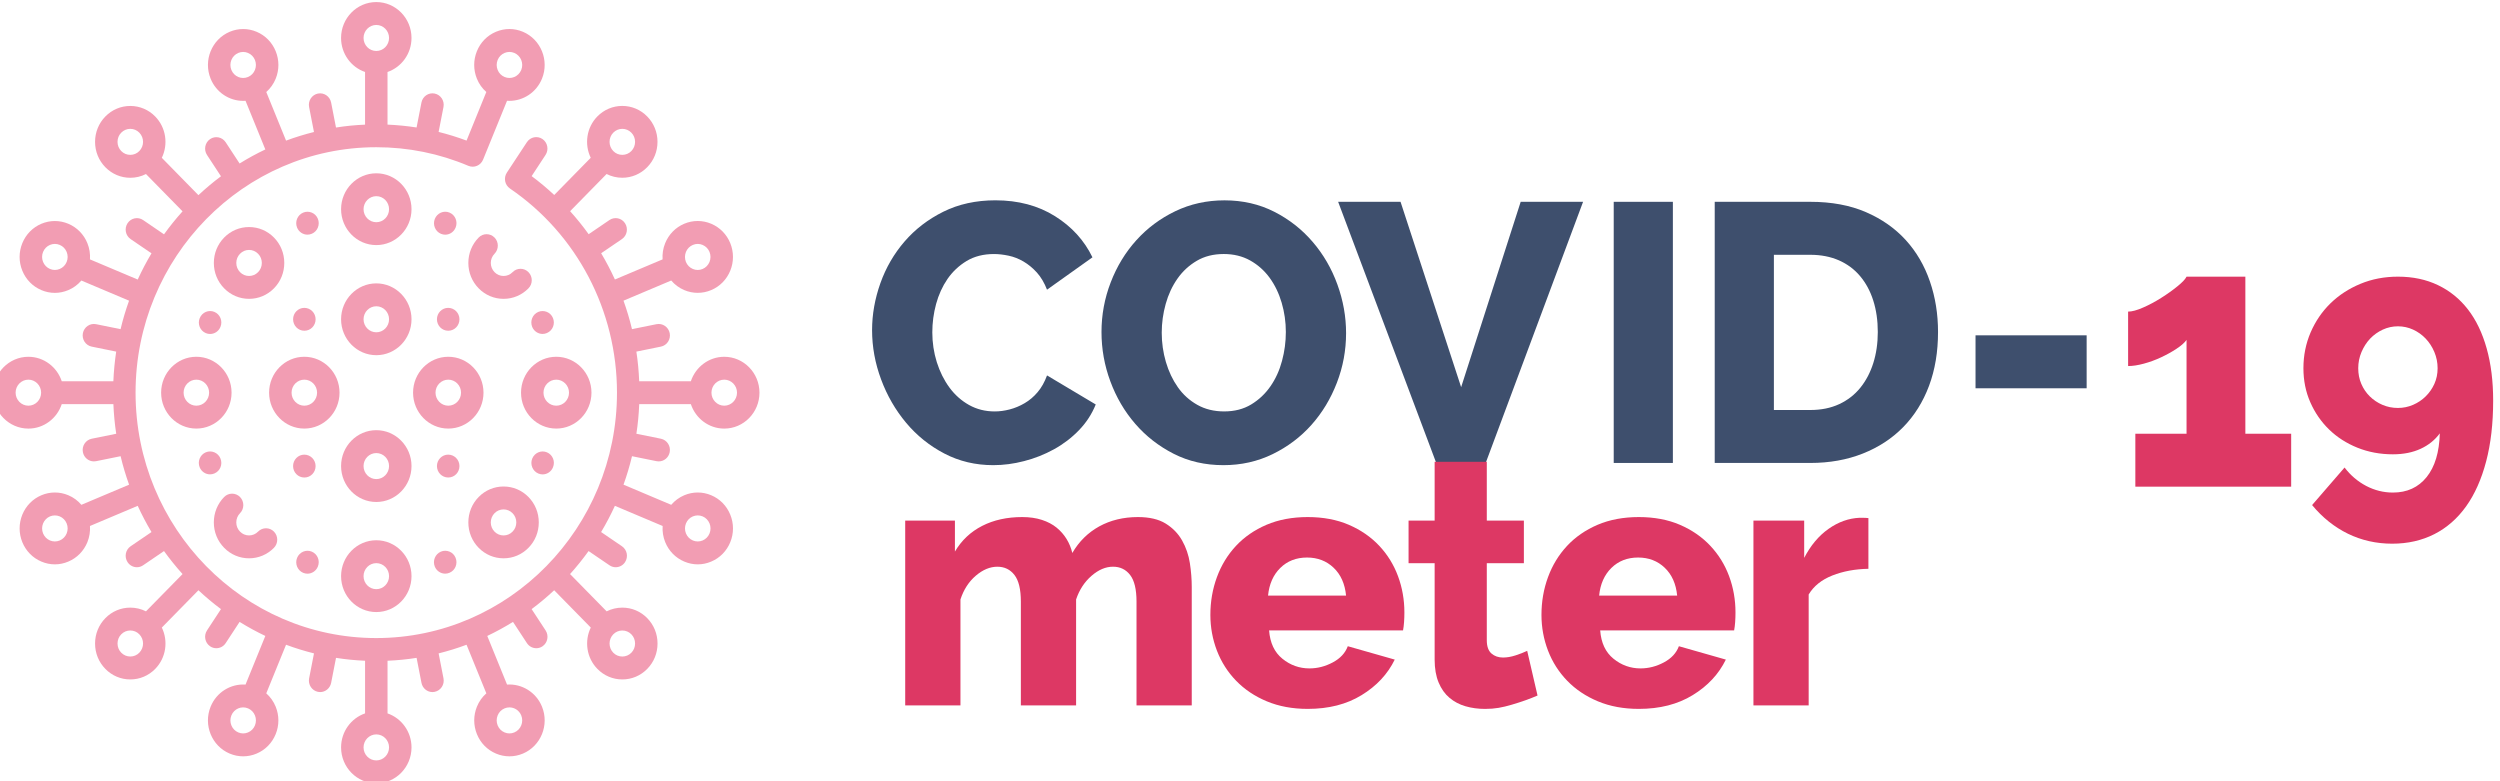 <svg version="1.1" id="Layer_1" xmlns="http://www.w3.org/2000/svg" xmlns:xlink="http://www.w3.org/1999/xlink" x="0px" y="0px"
	 width="160px" height="50px" viewBox="0 0 160 50" enable-background="new 0 0 160 50" xml:space="preserve">
<g>
	<g>
		<path fill="#F29DB3" d="M24.083,11.091c-1.242,0-2.254,1.031-2.254,2.298c0,1.266,1.012,2.297,2.254,2.297
			c1.243,0,2.254-1.032,2.254-2.297C26.337,12.122,25.326,11.091,24.083,11.091z M24.083,14.222c-0.45,0-0.816-0.374-0.816-0.833
			c0-0.46,0.366-0.834,0.816-0.834c0.451,0,0.817,0.375,0.817,0.834C24.9,13.848,24.534,14.222,24.083,14.222z"/>
		<path fill="#F29DB3" d="M24.083,34.576c-1.242,0-2.254,1.031-2.254,2.298c0,1.268,1.012,2.298,2.254,2.298
			c1.243,0,2.254-1.03,2.254-2.298C26.337,35.607,25.326,34.576,24.083,34.576z M24.083,37.707c-0.45,0-0.816-0.373-0.816-0.833
			s0.366-0.833,0.816-0.833c0.451,0,0.817,0.373,0.817,0.833S24.534,37.707,24.083,37.707z"/>
		<path fill="#F29DB3" d="M44.215,25.865c0.302,0.909,1.145,1.565,2.137,1.565c1.243,0,2.254-1.031,2.254-2.298
			s-1.011-2.298-2.254-2.298c-0.992,0-1.835,0.657-2.137,1.565h-3.307c-0.026-0.639-0.085-1.272-0.18-1.896l1.568-0.319
			c0.39-0.078,0.643-0.464,0.566-0.86c-0.079-0.396-0.457-0.655-0.847-0.576l-1.568,0.317c-0.147-0.619-0.33-1.228-0.543-1.822
			l3.054-1.29c0.225,0.264,0.508,0.475,0.834,0.613c0.278,0.118,0.57,0.176,0.863,0.176c0.291,0,0.585-0.059,0.861-0.176
			c0.557-0.234,0.99-0.676,1.222-1.244c0.23-0.567,0.229-1.191,0-1.758c-0.231-0.568-0.665-1.009-1.222-1.245
			c-0.556-0.234-1.168-0.234-1.725,0c-0.556,0.236-0.989,0.677-1.22,1.245c-0.136,0.332-0.189,0.686-0.165,1.036l-3.052,1.287
			c-0.263-0.576-0.557-1.137-0.88-1.68l1.329-0.905c0.33-0.225,0.418-0.681,0.197-1.017c-0.221-0.336-0.665-0.427-0.996-0.202
			l-1.33,0.906c-0.367-0.51-0.764-1.003-1.187-1.473l2.335-2.38c0.308,0.156,0.648,0.24,1.003,0.24c0.603,0,1.169-0.24,1.595-0.674
			s0.66-1.01,0.66-1.625c0-0.614-0.234-1.19-0.66-1.625s-0.992-0.673-1.595-0.673c-0.602,0-1.168,0.239-1.594,0.673
			c-0.701,0.715-0.841,1.787-0.424,2.646l-2.336,2.381c-0.456-0.426-0.939-0.83-1.446-1.207l0.89-1.357
			c0.221-0.337,0.133-0.792-0.197-1.017c-0.33-0.224-0.776-0.134-0.997,0.202c0,0-1.267,1.924-1.282,1.948
			c-0.221,0.337-0.133,0.791,0.197,1.016c4.29,2.927,6.851,7.811,6.851,13.065c0,8.662-6.911,15.707-15.406,15.707
			c-8.494,0-15.405-7.045-15.405-15.707c0-8.661,6.911-15.707,15.405-15.707c2.043,0,4.027,0.401,5.897,1.192
			c0.365,0.153,0.783-0.022,0.937-0.393l0,0L32.45,6.45c0.052,0.004,0.102,0.005,0.151,0.005c0.885,0,1.726-0.535,2.086-1.419
			c0.476-1.17-0.072-2.517-1.22-3.002c-0.558-0.236-1.169-0.236-1.726,0c-0.558,0.234-0.99,0.676-1.22,1.244
			c-0.23,0.567-0.23,1.191,0,1.758c0.134,0.334,0.341,0.622,0.603,0.852L29.86,8.998c-0.588-0.219-1.184-0.405-1.789-0.555
			l0.312-1.596c0.076-0.396-0.176-0.782-0.566-0.86c-0.389-0.079-0.767,0.178-0.844,0.575l-0.312,1.597
			c-0.613-0.096-1.234-0.156-1.86-0.184V4.607c0.892-0.306,1.535-1.167,1.535-2.177c0-1.268-1.011-2.298-2.254-2.298
			c-1.242,0-2.254,1.03-2.254,2.298c0,1.011,0.645,1.872,1.535,2.177v3.37c-0.629,0.026-1.25,0.088-1.859,0.185l-0.312-1.599
			c-0.078-0.397-0.457-0.654-0.846-0.575c-0.388,0.078-0.642,0.464-0.564,0.86l0.312,1.6C19.486,8.599,18.89,8.783,18.308,9
			l-1.266-3.111c0.26-0.23,0.467-0.518,0.603-0.852c0.23-0.567,0.23-1.191,0-1.758c-0.23-0.567-0.663-1.009-1.22-1.244
			c-0.557-0.236-1.169-0.236-1.726,0c-1.147,0.485-1.695,1.832-1.219,3.002c0.358,0.884,1.199,1.419,2.085,1.419
			c0.05,0,0.1-0.001,0.149-0.005l1.267,3.113c-0.567,0.27-1.117,0.569-1.647,0.9l-0.891-1.36c-0.221-0.336-0.667-0.426-0.997-0.202
			c-0.33,0.225-0.418,0.681-0.197,1.017l0.893,1.363c-0.504,0.375-0.985,0.779-1.443,1.208L10.356,10.1
			c0.417-0.859,0.277-1.93-0.424-2.646C9.507,7.02,8.94,6.781,8.339,6.781c-0.603,0-1.169,0.239-1.595,0.673s-0.66,1.012-0.66,1.625
			c0,0.615,0.234,1.191,0.66,1.625s0.992,0.674,1.595,0.674c0.354,0,0.695-0.083,1.003-0.24l2.341,2.387
			c-0.421,0.467-0.816,0.959-1.186,1.472L9.16,14.084c-0.33-0.225-0.775-0.134-0.996,0.202c-0.221,0.337-0.133,0.792,0.197,1.017
			l1.335,0.91c-0.324,0.54-0.617,1.101-0.882,1.678l-3.056-1.29c0.023-0.35-0.03-0.704-0.165-1.036
			c-0.23-0.567-0.664-1.009-1.22-1.244c-0.557-0.234-1.169-0.234-1.725,0c-0.556,0.235-0.989,0.677-1.22,1.244
			c-0.231,0.567-0.231,1.191,0,1.758c0.23,0.568,0.664,1.009,1.22,1.244c0.277,0.118,0.569,0.177,0.862,0.177
			s0.584-0.06,0.862-0.177c0.328-0.137,0.609-0.348,0.835-0.613l3.053,1.29c-0.214,0.593-0.396,1.201-0.543,1.822L6.15,20.748
			c-0.39-0.079-0.768,0.179-0.846,0.576c-0.077,0.397,0.176,0.782,0.565,0.86l1.567,0.319c-0.093,0.622-0.154,1.255-0.181,1.896
			H3.952c-0.301-0.908-1.144-1.565-2.135-1.565c-1.243,0-2.255,1.031-2.255,2.298s1.012,2.298,2.255,2.298
			c0.991,0,1.834-0.656,2.135-1.565h3.305c0.026,0.641,0.086,1.274,0.181,1.895L5.87,28.078c-0.39,0.08-0.643,0.465-0.565,0.861
			c0.068,0.35,0.368,0.59,0.704,0.59c0.047,0,0.094-0.004,0.142-0.014l1.568-0.318c0.147,0.621,0.329,1.229,0.543,1.822
			l-3.053,1.289c-0.226-0.264-0.507-0.475-0.835-0.612c-0.557-0.235-1.169-0.235-1.725,0c-0.556,0.234-0.989,0.677-1.221,1.243
			c-0.23,0.567-0.23,1.192,0,1.76c0.231,0.565,0.664,1.008,1.22,1.242c0.278,0.118,0.57,0.178,0.863,0.178s0.584-0.06,0.862-0.178
			c0.556-0.234,0.989-0.677,1.22-1.242c0.135-0.334,0.188-0.688,0.165-1.036l3.056-1.29c0.265,0.577,0.558,1.138,0.882,1.678
			L8.361,34.96c-0.33,0.225-0.418,0.681-0.197,1.017c0.138,0.211,0.366,0.326,0.599,0.326c0.136,0,0.274-0.041,0.397-0.125
			l1.336-0.91c0.37,0.512,0.766,1.004,1.187,1.472l-2.341,2.386c-0.308-0.155-0.648-0.238-1.003-0.238
			c-0.603,0-1.169,0.238-1.595,0.673s-0.66,1.011-0.66,1.625s0.234,1.19,0.66,1.624c0.426,0.435,0.992,0.674,1.595,0.674
			c0.602,0,1.168-0.239,1.594-0.674c0.701-0.715,0.841-1.787,0.424-2.646l2.342-2.388c0.458,0.428,0.939,0.832,1.443,1.207
			l-0.893,1.363c-0.221,0.337-0.133,0.792,0.197,1.017c0.123,0.084,0.261,0.123,0.398,0.123c0.232,0,0.46-0.113,0.599-0.325
			l0.891-1.36c0.53,0.329,1.08,0.63,1.647,0.899l-1.267,3.113c-0.938-0.063-1.855,0.479-2.234,1.414
			c-0.477,1.17,0.071,2.518,1.219,3.002c0.279,0.117,0.571,0.176,0.862,0.176c0.294,0,0.585-0.059,0.863-0.176
			c0.557-0.235,0.989-0.677,1.22-1.244c0.23-0.566,0.23-1.191,0-1.758c-0.136-0.334-0.343-0.622-0.603-0.853l1.266-3.111
			c0.582,0.218,1.179,0.401,1.788,0.554l-0.312,1.6c-0.077,0.396,0.177,0.781,0.564,0.861c0.048,0.01,0.096,0.015,0.142,0.015
			c0.336,0,0.636-0.243,0.704-0.591l0.312-1.599c0.609,0.097,1.23,0.157,1.859,0.185v3.369c-0.891,0.307-1.535,1.166-1.535,2.177
			c0,1.267,1.012,2.299,2.254,2.299c1.243,0,2.254-1.032,2.254-2.299c0-1.011-0.644-1.87-1.535-2.177v-3.369
			c0.63-0.027,1.25-0.088,1.86-0.185l0.312,1.599c0.067,0.348,0.368,0.591,0.704,0.591c0.046,0,0.094-0.005,0.14-0.015
			c0.391-0.08,0.643-0.465,0.566-0.861l-0.312-1.6c0.609-0.152,1.206-0.336,1.787-0.554l1.267,3.111
			c-0.262,0.23-0.469,0.519-0.603,0.853c-0.23,0.566-0.23,1.191,0,1.758c0.229,0.567,0.662,1.009,1.22,1.244
			c0.278,0.119,0.569,0.176,0.863,0.176c0.291,0,0.583-0.059,0.862-0.176c1.147-0.484,1.695-1.832,1.22-3.002
			c-0.38-0.935-1.298-1.479-2.237-1.414l-1.266-3.113c0.567-0.27,1.117-0.57,1.647-0.899l0.892,1.36
			c0.139,0.212,0.366,0.325,0.599,0.325c0.138,0,0.275-0.039,0.398-0.123c0.33-0.225,0.418-0.68,0.197-1.017l-0.894-1.363
			c0.503-0.375,0.985-0.779,1.443-1.207l2.343,2.388c-0.417,0.858-0.277,1.931,0.424,2.646c0.426,0.435,0.992,0.674,1.594,0.674
			c0.603,0,1.169-0.239,1.595-0.674c0.426-0.434,0.659-1.01,0.659-1.624s-0.233-1.19-0.659-1.625s-0.992-0.673-1.595-0.673
			c-0.354,0-0.695,0.083-1.003,0.238l-2.342-2.386c0.422-0.468,0.817-0.96,1.186-1.472l1.337,0.91
			c0.123,0.084,0.263,0.125,0.398,0.125c0.231,0,0.461-0.115,0.599-0.326c0.221-0.336,0.133-0.792-0.198-1.017l-1.334-0.909
			c0.324-0.54,0.617-1.101,0.882-1.678l3.056,1.29c-0.024,0.349,0.029,0.702,0.165,1.036c0.23,0.565,0.664,1.008,1.22,1.242
			c0.278,0.118,0.57,0.178,0.863,0.178c0.291,0,0.583-0.06,0.861-0.178c0.557-0.234,0.99-0.677,1.22-1.242
			c0.231-0.567,0.231-1.192,0-1.76c-0.229-0.566-0.663-1.009-1.22-1.243c-0.557-0.235-1.168-0.235-1.725,0
			c-0.328,0.138-0.609,0.349-0.835,0.612l-3.053-1.289c0.213-0.593,0.395-1.201,0.543-1.822l1.568,0.318
			c0.048,0.01,0.096,0.014,0.143,0.014c0.334,0,0.635-0.24,0.702-0.59c0.078-0.396-0.175-0.781-0.564-0.861l-1.568-0.318
			c0.095-0.621,0.155-1.254,0.181-1.895H44.215z M43.9,16.124c0.084-0.205,0.241-0.365,0.443-0.449
			c0.101-0.043,0.206-0.065,0.312-0.065c0.105,0,0.211,0.021,0.312,0.065c0.201,0.084,0.358,0.244,0.442,0.449
			c0.083,0.207,0.083,0.433,0,0.639c-0.084,0.206-0.241,0.366-0.442,0.451c-0.201,0.086-0.424,0.086-0.625,0
			c-0.202-0.085-0.359-0.245-0.443-0.451C43.818,16.557,43.818,16.331,43.9,16.124z M14.808,4.476
			c-0.172-0.424,0.025-0.912,0.441-1.088c0.102-0.043,0.207-0.064,0.312-0.064c0.106,0,0.213,0.021,0.312,0.064
			c0.203,0.085,0.359,0.244,0.443,0.45c0.083,0.207,0.083,0.433,0,0.638c-0.084,0.207-0.24,0.366-0.442,0.451h-0.001l0,0
			C15.458,5.103,14.979,4.901,14.808,4.476z M31.85,3.838c0.082-0.206,0.24-0.365,0.442-0.45c0.101-0.043,0.206-0.064,0.313-0.064
			c0.105,0,0.211,0.021,0.312,0.064c0.417,0.176,0.614,0.664,0.443,1.088c-0.174,0.425-0.651,0.626-1.068,0.451l0,0l0,0
			c-0.202-0.085-0.36-0.244-0.442-0.451C31.766,4.271,31.766,4.045,31.85,3.838L31.85,3.838z M24.083,1.597
			c0.451,0,0.817,0.373,0.817,0.833c0,0.459-0.366,0.833-0.817,0.833c-0.45,0-0.816-0.374-0.816-0.833
			C23.267,1.97,23.633,1.597,24.083,1.597z M3.823,17.213c-0.201,0.086-0.423,0.086-0.625,0c-0.201-0.085-0.357-0.245-0.442-0.451
			c-0.083-0.206-0.083-0.432,0-0.638c0.085-0.206,0.241-0.366,0.442-0.45C3.3,15.631,3.405,15.61,3.512,15.61
			s0.212,0.021,0.312,0.065c0.203,0.084,0.359,0.244,0.443,0.45c0.083,0.206,0.083,0.432,0,0.638
			C4.183,16.969,4.026,17.128,3.823,17.213z M4.267,34.139c-0.084,0.205-0.24,0.365-0.443,0.451c-0.201,0.084-0.423,0.084-0.625,0
			c-0.201-0.086-0.357-0.246-0.442-0.451c-0.083-0.207-0.083-0.432,0-0.638c0.085-0.206,0.241-0.366,0.442-0.452
			c0.102-0.043,0.207-0.062,0.313-0.062s0.212,0.02,0.312,0.062c0.203,0.086,0.359,0.246,0.443,0.452
			C4.35,33.707,4.35,33.932,4.267,34.139z M7.761,9.668C7.605,9.51,7.521,9.301,7.521,9.078c0-0.223,0.084-0.432,0.239-0.588
			C7.914,8.333,8.12,8.246,8.339,8.246c0.218,0,0.424,0.087,0.577,0.244c0.319,0.325,0.319,0.854,0,1.177
			C8.763,9.826,8.557,9.911,8.339,9.911C8.12,9.911,7.914,9.826,7.761,9.668z M1.817,25.964c-0.451,0-0.818-0.374-0.818-0.833
			s0.367-0.833,0.818-0.833c0.449,0,0.815,0.374,0.815,0.833S2.267,25.964,1.817,25.964z M8.916,41.773
			c-0.153,0.158-0.359,0.244-0.577,0.244c-0.219,0-0.425-0.086-0.578-0.244c-0.155-0.156-0.239-0.366-0.239-0.589
			c0-0.224,0.084-0.433,0.239-0.589c0.153-0.158,0.359-0.244,0.578-0.244c0.218,0,0.424,0.086,0.577,0.244
			C9.235,40.92,9.235,41.448,8.916,41.773L8.916,41.773z M16.317,46.425c-0.084,0.206-0.24,0.366-0.443,0.45
			c-0.201,0.086-0.423,0.086-0.625,0c-0.416-0.176-0.613-0.663-0.441-1.088s0.65-0.627,1.066-0.451l0,0c0.001,0,0.001,0,0.001,0
			c0.202,0.086,0.358,0.244,0.442,0.451C16.4,45.992,16.4,46.219,16.317,46.425L16.317,46.425z M33.36,45.787
			c0.171,0.425-0.026,0.912-0.443,1.088c-0.201,0.086-0.423,0.086-0.625,0c-0.202-0.084-0.36-0.244-0.442-0.45
			c-0.084-0.206-0.084-0.433,0-0.638c0.082-0.207,0.24-0.366,0.442-0.451l0,0l0,0c0.103-0.043,0.208-0.063,0.312-0.063
			C32.925,45.272,33.229,45.467,33.36,45.787z M24.083,48.667c-0.45,0-0.816-0.374-0.816-0.834c0-0.458,0.366-0.832,0.816-0.832
			c0.451,0,0.817,0.374,0.817,0.832C24.9,48.293,24.534,48.667,24.083,48.667z M44.344,33.049c0.201-0.084,0.424-0.084,0.625,0
			c0.201,0.086,0.358,0.246,0.442,0.452c0.083,0.206,0.083,0.431,0,0.638c-0.084,0.205-0.241,0.365-0.442,0.451
			c-0.201,0.084-0.424,0.084-0.625,0c-0.202-0.086-0.359-0.246-0.443-0.451c-0.082-0.207-0.082-0.432,0-0.638
			C43.984,33.295,44.142,33.135,44.344,33.049z M46.352,24.298c0.45,0,0.817,0.374,0.817,0.833s-0.368,0.833-0.817,0.833
			c-0.45,0-0.819-0.374-0.819-0.833S45.901,24.298,46.352,24.298L46.352,24.298z M39.25,8.49c0.154-0.157,0.359-0.244,0.578-0.244
			s0.424,0.087,0.578,0.244c0.155,0.156,0.239,0.366,0.239,0.588c0,0.223-0.084,0.432-0.239,0.59
			c-0.154,0.158-0.359,0.243-0.578,0.243s-0.424-0.085-0.578-0.243C38.932,9.343,38.932,8.814,39.25,8.49z M40.407,40.596
			c0.154,0.156,0.238,0.365,0.238,0.589c0,0.223-0.084,0.433-0.238,0.589c-0.155,0.158-0.36,0.244-0.579,0.244
			s-0.424-0.086-0.578-0.244c-0.318-0.325-0.318-0.854,0-1.178c0.154-0.158,0.359-0.244,0.578-0.244S40.252,40.438,40.407,40.596
			L40.407,40.596z"/>
		<path fill="#F29DB3" d="M37.854,25.131c0-1.267-1.012-2.298-2.253-2.298c-1.243,0-2.255,1.031-2.255,2.298
			s1.012,2.298,2.255,2.298C36.843,27.43,37.854,26.398,37.854,25.131z M34.783,25.131c0-0.459,0.367-0.833,0.818-0.833
			c0.449,0,0.816,0.374,0.816,0.833s-0.367,0.833-0.816,0.833C35.15,25.964,34.783,25.591,34.783,25.131z"/>
		<path fill="#F29DB3" d="M10.312,25.131c0,1.267,1.011,2.298,2.253,2.298c1.243,0,2.255-1.031,2.255-2.298
			s-1.012-2.298-2.255-2.298C11.323,22.833,10.312,23.864,10.312,25.131z M13.383,25.131c0,0.459-0.366,0.833-0.817,0.833
			c-0.449,0-0.816-0.374-0.816-0.833s0.367-0.833,0.816-0.833C13.017,24.298,13.383,24.672,13.383,25.131z"/>
		<path fill="#F29DB3" d="M14.346,15.203c-0.426,0.434-0.66,1.011-0.66,1.625c0,0.614,0.234,1.191,0.66,1.625
			s0.991,0.673,1.594,0.673s1.168-0.239,1.594-0.673s0.66-1.011,0.66-1.625c0-0.614-0.234-1.191-0.66-1.625
			s-0.991-0.672-1.594-0.672S14.771,14.769,14.346,15.203z M16.757,16.828c0,0.223-0.085,0.432-0.24,0.59
			c-0.154,0.157-0.359,0.244-0.577,0.244c-0.219,0-0.424-0.086-0.577-0.244c-0.155-0.158-0.24-0.367-0.24-0.59
			s0.085-0.431,0.24-0.588c0.153-0.159,0.358-0.245,0.577-0.245c0.218,0,0.423,0.086,0.577,0.245
			C16.672,16.397,16.757,16.605,16.757,16.828L16.757,16.828z"/>
		<path fill="#F29DB3" d="M32.228,35.732c0.603,0,1.168-0.238,1.594-0.673c0.426-0.433,0.66-1.011,0.66-1.625
			s-0.234-1.191-0.66-1.626c-0.425-0.434-0.991-0.672-1.594-0.672s-1.168,0.238-1.594,0.672c-0.426,0.435-0.66,1.012-0.66,1.626
			s0.234,1.192,0.66,1.625C31.06,35.494,31.625,35.732,32.228,35.732z M31.649,32.846c0.154-0.158,0.359-0.244,0.578-0.244
			s0.424,0.086,0.577,0.244c0.155,0.158,0.24,0.365,0.24,0.589s-0.085,0.433-0.24,0.589c-0.153,0.158-0.358,0.244-0.577,0.244
			s-0.424-0.086-0.578-0.244c-0.154-0.156-0.239-0.365-0.239-0.589S31.495,33.004,31.649,32.846L31.649,32.846z"/>
		<path fill="#F29DB3" d="M32.805,17.418c-0.153,0.157-0.358,0.244-0.577,0.244s-0.424-0.086-0.578-0.244
			c-0.154-0.158-0.239-0.367-0.239-0.59s0.085-0.431,0.239-0.588c0.28-0.287,0.28-0.751,0-1.037c-0.281-0.286-0.736-0.286-1.016,0
			c-0.426,0.434-0.66,1.011-0.66,1.625c0,0.614,0.234,1.191,0.66,1.625s0.991,0.673,1.594,0.673s1.169-0.239,1.594-0.673
			c0.281-0.286,0.281-0.749,0-1.035C33.54,17.131,33.087,17.131,32.805,17.418L32.805,17.418z"/>
		<path fill="#F29DB3" d="M15.939,35.732c0.603,0,1.168-0.238,1.594-0.673c0.28-0.286,0.28-0.749,0-1.036
			c-0.28-0.285-0.735-0.285-1.017,0c-0.154,0.158-0.358,0.244-0.577,0.244s-0.424-0.086-0.577-0.244
			c-0.155-0.156-0.24-0.365-0.24-0.589s0.085-0.433,0.24-0.589c0.28-0.286,0.28-0.75,0-1.037c-0.281-0.285-0.736-0.285-1.017,0
			c-0.426,0.435-0.66,1.012-0.66,1.626s0.234,1.19,0.66,1.625S15.337,35.732,15.939,35.732L15.939,35.732z"/>
		<path fill="#F29DB3" d="M24.083,18.136c-1.242,0-2.254,1.031-2.254,2.298s1.012,2.298,2.254,2.298
			c1.243,0,2.254-1.031,2.254-2.298S25.326,18.136,24.083,18.136z M24.083,21.267c-0.45,0-0.816-0.373-0.816-0.833
			c0-0.459,0.366-0.833,0.816-0.833c0.451,0,0.817,0.374,0.817,0.833C24.9,20.894,24.534,21.267,24.083,21.267z"/>
		<path fill="#F29DB3" d="M24.083,27.531c-1.242,0-2.254,1.03-2.254,2.297c0,1.268,1.012,2.299,2.254,2.299
			c1.243,0,2.254-1.031,2.254-2.299C26.337,28.562,25.326,27.531,24.083,27.531z M24.083,30.662c-0.45,0-0.816-0.374-0.816-0.834
			c0-0.459,0.366-0.832,0.816-0.832c0.451,0,0.817,0.373,0.817,0.832C24.9,30.288,24.534,30.662,24.083,30.662z"/>
		<path fill="#F29DB3" d="M30.944,25.131c0-1.267-1.011-2.298-2.254-2.298s-2.254,1.031-2.254,2.298s1.011,2.298,2.253,2.298
			C29.934,27.43,30.944,26.398,30.944,25.131z M28.69,25.964c-0.45,0-0.817-0.374-0.817-0.833s0.367-0.833,0.817-0.833
			s0.817,0.374,0.817,0.833S29.141,25.964,28.69,25.964z"/>
		<path fill="#F29DB3" d="M21.73,25.131c0-1.267-1.011-2.298-2.254-2.298s-2.254,1.031-2.254,2.298s1.011,2.298,2.254,2.298
			S21.73,26.398,21.73,25.131z M19.477,25.964c-0.451,0-0.817-0.374-0.817-0.833s0.366-0.833,0.817-0.833
			c0.45,0,0.816,0.374,0.816,0.833S19.927,25.964,19.477,25.964z"/>
		<path fill="#F29DB3" d="M19.477,21.167h0.008c0.396,0,0.714-0.329,0.714-0.733c0-0.404-0.325-0.731-0.722-0.731
			c-0.397,0-0.719,0.327-0.719,0.731C18.758,20.839,19.079,21.167,19.477,21.167z"/>
		<path fill="#F29DB3" d="M19.484,30.561c0.396,0,0.714-0.328,0.714-0.732s-0.325-0.732-0.722-0.732
			c-0.397,0-0.719,0.328-0.719,0.732s0.321,0.732,0.719,0.732H19.484z"/>
		<path fill="#F29DB3" d="M27.964,20.434c0,0.405,0.322,0.733,0.719,0.733h0.008c0.396,0,0.714-0.329,0.714-0.733
			c0-0.404-0.324-0.731-0.722-0.731C28.286,19.703,27.964,20.03,27.964,20.434L27.964,20.434z"/>
		<path fill="#F29DB3" d="M19.676,15.018c0.092,0,0.186-0.018,0.275-0.057l0.007-0.002c0.366-0.155,0.537-0.583,0.386-0.956
			c-0.152-0.375-0.576-0.55-0.942-0.395c-0.367,0.154-0.541,0.583-0.389,0.957C19.127,14.847,19.394,15.018,19.676,15.018z"/>
		<path fill="#F29DB3" d="M34.448,19.963c-0.366,0.156-0.54,0.584-0.388,0.958c0.115,0.281,0.382,0.451,0.664,0.451
			c0.092,0,0.187-0.019,0.276-0.057l0.007-0.004c0.367-0.155,0.536-0.583,0.383-0.957C35.238,19.982,34.812,19.809,34.448,19.963
			L34.448,19.963z"/>
		<path fill="#F29DB3" d="M13.443,30.359c0.091,0,0.185-0.019,0.275-0.056l0.007-0.004c0.367-0.154,0.537-0.582,0.384-0.954
			c-0.151-0.375-0.575-0.551-0.941-0.396c-0.366,0.156-0.541,0.584-0.389,0.957C12.894,30.189,13.161,30.359,13.443,30.359
			L13.443,30.359z"/>
		<path fill="#F29DB3" d="M28.217,35.305c-0.367,0.156-0.541,0.584-0.39,0.957c0.115,0.281,0.382,0.452,0.664,0.452
			c0.092,0,0.186-0.018,0.275-0.056l0.007-0.003c0.366-0.154,0.537-0.581,0.385-0.956C29.007,35.325,28.582,35.15,28.217,35.305
			L28.217,35.305z"/>
		<path fill="#F29DB3" d="M28.683,29.096c-0.396,0-0.719,0.328-0.719,0.732s0.322,0.732,0.719,0.732h0.008
			c0.396,0,0.714-0.328,0.714-0.732S29.08,29.096,28.683,29.096L28.683,29.096z"/>
		<path fill="#F29DB3" d="M12.782,20.361c-0.153,0.373,0.021,0.802,0.387,0.957c0.09,0.039,0.184,0.057,0.275,0.057
			c0.282,0,0.55-0.17,0.663-0.451l0.004-0.008c0.151-0.373-0.022-0.798-0.389-0.954C13.356,19.807,12.934,19.986,12.782,20.361
			L12.782,20.361z"/>
		<path fill="#F29DB3" d="M28.768,13.605c-0.368-0.154-0.789,0.029-0.939,0.404s0.026,0.803,0.393,0.956
			c0.09,0.037,0.183,0.055,0.272,0.055c0.284,0,0.551-0.172,0.665-0.456l0.003-0.006C29.312,14.182,29.134,13.758,28.768,13.605
			L28.768,13.605z"/>
		<path fill="#F29DB3" d="M19.401,36.66c0.091,0.038,0.185,0.056,0.276,0.056c0.282,0,0.549-0.171,0.664-0.45l0.003-0.008
			c0.152-0.373-0.022-0.799-0.389-0.953c-0.366-0.156-0.788,0.025-0.941,0.396C18.862,36.076,19.035,36.505,19.401,36.66
			L19.401,36.66z"/>
		<path fill="#F29DB3" d="M35.39,29.91l0.003-0.008c0.153-0.373-0.022-0.799-0.389-0.953c-0.365-0.155-0.788,0.025-0.941,0.398
			c-0.151,0.373,0.021,0.801,0.388,0.958c0.09,0.037,0.184,0.057,0.276,0.057C35.008,30.362,35.275,30.192,35.39,29.91L35.39,29.91z
			"/>
	</g>
	<g>
		<path fill="#3E4F6D" d="M55.813,21.13c0-1.003,0.177-2.004,0.53-3.001c0.354-0.996,0.87-1.886,1.547-2.671
			c0.677-0.786,1.504-1.421,2.481-1.907s2.089-0.731,3.336-0.731c1.462,0,2.732,0.339,3.809,1.013
			c1.078,0.675,1.878,1.553,2.401,2.636l-2.908,2.071c-0.17-0.438-0.385-0.803-0.646-1.094c-0.262-0.29-0.547-0.524-0.854-0.706
			c-0.308-0.181-0.627-0.306-0.958-0.376s-0.643-0.106-0.935-0.106c-0.678,0-1.263,0.149-1.756,0.447
			c-0.491,0.298-0.899,0.683-1.223,1.152c-0.323,0.472-0.565,1.005-0.728,1.602c-0.161,0.597-0.241,1.2-0.241,1.812
			c0,0.659,0.096,1.294,0.287,1.907c0.193,0.612,0.463,1.153,0.809,1.624c0.347,0.472,0.767,0.844,1.258,1.119
			c0.492,0.274,1.039,0.411,1.64,0.411c0.308,0,0.627-0.043,0.959-0.129c0.33-0.086,0.649-0.219,0.957-0.4
			c0.309-0.18,0.585-0.415,0.831-0.706c0.247-0.291,0.446-0.647,0.601-1.07l3.117,1.859c-0.247,0.612-0.604,1.161-1.073,1.647
			c-0.47,0.486-1.005,0.895-1.605,1.224c-0.601,0.331-1.235,0.581-1.905,0.753c-0.669,0.174-1.327,0.26-1.974,0.26
			c-1.139,0-2.182-0.248-3.128-0.742c-0.946-0.493-1.763-1.148-2.447-1.965s-1.22-1.742-1.604-2.778
			C56.005,23.249,55.813,22.198,55.813,21.13z"/>
		<path fill="#3E4F6D" d="M78.299,29.77c-1.17,0-2.231-0.243-3.187-0.73c-0.953-0.486-1.773-1.125-2.458-1.918
			c-0.686-0.792-1.216-1.699-1.593-2.719c-0.378-1.019-0.565-2.071-0.565-3.153c0-1.098,0.195-2.158,0.589-3.178
			c0.392-1.02,0.938-1.918,1.639-2.695c0.7-0.777,1.531-1.396,2.493-1.859s2.012-0.696,3.151-0.696c1.169,0,2.231,0.245,3.186,0.731
			c0.955,0.486,1.773,1.129,2.459,1.93c0.686,0.8,1.213,1.71,1.582,2.73c0.369,1.02,0.554,2.056,0.554,3.106
			c0,1.098-0.196,2.158-0.589,3.178c-0.393,1.02-0.935,1.918-1.628,2.696c-0.692,0.776-1.52,1.4-2.481,1.87
			C80.488,29.533,79.438,29.77,78.299,29.77z M74.351,21.295c0,0.645,0.089,1.268,0.266,1.872c0.178,0.604,0.431,1.141,0.763,1.612
			c0.33,0.472,0.746,0.847,1.247,1.13c0.499,0.282,1.073,0.422,1.72,0.422c0.661,0,1.237-0.148,1.73-0.446
			c0.493-0.299,0.904-0.687,1.235-1.166c0.332-0.479,0.577-1.021,0.738-1.625c0.162-0.604,0.244-1.219,0.244-1.847
			c0-0.644-0.09-1.267-0.267-1.872c-0.177-0.603-0.435-1.137-0.773-1.601c-0.339-0.462-0.754-0.831-1.247-1.106
			c-0.492-0.274-1.054-0.411-1.685-0.411c-0.663,0-1.239,0.145-1.731,0.436c-0.492,0.29-0.905,0.67-1.234,1.141
			c-0.332,0.472-0.582,1.009-0.751,1.614C74.436,20.053,74.351,20.669,74.351,21.295z"/>
		<path fill="#3E4F6D" d="M89.635,12.916l3.878,11.863l3.811-11.863h3.993l-6.233,16.713H91.92l-6.279-16.713H89.635z"/>
		<path fill="#3E4F6D" d="M103.278,29.629V12.916h3.786v16.713H103.278z"/>
		<path fill="#3E4F6D" d="M109.742,29.629V12.916h6.118c1.354,0,2.54,0.22,3.556,0.659s1.866,1.036,2.552,1.788
			c0.684,0.754,1.2,1.637,1.546,2.649c0.348,1.012,0.52,2.091,0.52,3.236c0,1.271-0.192,2.42-0.577,3.449
			c-0.386,1.027-0.935,1.906-1.65,2.636s-1.577,1.294-2.586,1.694s-2.128,0.602-3.359,0.602H109.742z M120.179,21.249
			c0-0.737-0.098-1.409-0.29-2.013c-0.191-0.603-0.473-1.125-0.842-1.564s-0.823-0.776-1.362-1.013
			c-0.539-0.234-1.146-0.352-1.824-0.352h-2.332v9.933h2.332c0.693,0,1.309-0.125,1.848-0.375c0.539-0.251,0.988-0.601,1.351-1.048
			c0.361-0.448,0.639-0.974,0.83-1.577C120.081,22.634,120.179,21.971,120.179,21.249z"/>
		<path fill="#3E4F6D" d="M126.434,24.85v-3.389h7.111v3.389H126.434z"/>
		<path fill="#DD3864" d="M146.635,27.758v3.389h-9.973v-3.389h3.277v-6.003c-0.138,0.189-0.357,0.38-0.657,0.576
			c-0.301,0.198-0.628,0.377-0.982,0.542c-0.353,0.166-0.72,0.299-1.096,0.401c-0.377,0.102-0.712,0.153-1.005,0.153v-3.484
			c0.246,0,0.566-0.086,0.958-0.259c0.393-0.172,0.782-0.379,1.167-0.624c0.384-0.242,0.73-0.49,1.038-0.741
			c0.308-0.25,0.501-0.455,0.577-0.612h3.764v10.052H146.635z"/>
		<path fill="#DD3864" d="M147.419,23.567c0-0.816,0.154-1.58,0.461-2.294c0.31-0.715,0.731-1.333,1.271-1.86
			c0.539-0.526,1.178-0.942,1.917-1.248c0.738-0.307,1.539-0.459,2.4-0.459c0.955,0,1.809,0.181,2.562,0.542
			c0.754,0.361,1.394,0.879,1.916,1.553c0.523,0.675,0.924,1.507,1.2,2.495c0.278,0.989,0.416,2.104,0.416,3.343
			c0,1.46-0.15,2.758-0.45,3.896c-0.299,1.138-0.727,2.095-1.281,2.872c-0.555,0.775-1.231,1.368-2.031,1.777
			c-0.801,0.406-1.701,0.612-2.701,0.612c-1.016,0-1.959-0.214-2.828-0.636c-0.869-0.424-1.636-1.037-2.297-1.836l2.078-2.402
			c0.384,0.503,0.846,0.895,1.385,1.178c0.539,0.281,1.108,0.424,1.709,0.424c0.907,0,1.626-0.33,2.157-0.989s0.812-1.591,0.844-2.8
			c-0.309,0.422-0.717,0.753-1.225,0.987c-0.507,0.235-1.1,0.354-1.776,0.354c-0.817,0-1.575-0.143-2.275-0.425
			c-0.699-0.282-1.304-0.671-1.812-1.166c-0.507-0.493-0.907-1.073-1.2-1.741C147.565,25.078,147.419,24.352,147.419,23.567z
			 M153.468,20.884c-0.339,0-0.662,0.07-0.969,0.211c-0.309,0.142-0.577,0.335-0.81,0.577c-0.23,0.245-0.414,0.53-0.554,0.86
			c-0.139,0.329-0.208,0.675-0.208,1.035c0,0.362,0.065,0.694,0.197,1.001c0.13,0.305,0.312,0.573,0.541,0.799
			c0.232,0.228,0.501,0.409,0.809,0.542c0.309,0.133,0.639,0.2,0.993,0.2c0.338,0,0.661-0.066,0.971-0.2
			c0.307-0.133,0.577-0.314,0.807-0.542c0.231-0.227,0.417-0.495,0.555-0.799c0.138-0.307,0.207-0.64,0.207-1.001
			c0-0.36-0.069-0.706-0.207-1.035c-0.138-0.33-0.323-0.615-0.555-0.86c-0.229-0.242-0.5-0.435-0.807-0.577
			C154.129,20.954,153.806,20.884,153.468,20.884z"/>
		<g>
			<path fill="#DD3864" d="M76.271,45.145h-3.534v-6.646c0-0.781-0.137-1.348-0.409-1.7c-0.273-0.353-0.638-0.53-1.094-0.53
				c-0.472,0-0.932,0.195-1.381,0.587c-0.449,0.391-0.777,0.894-0.983,1.509v6.781h-3.535v-6.646c0-0.781-0.137-1.348-0.409-1.7
				s-0.637-0.53-1.093-0.53c-0.473,0-0.933,0.191-1.382,0.575s-0.777,0.89-0.982,1.521v6.781h-3.536V33.317h3.182V35.3
				c0.427-0.722,1.01-1.269,1.746-1.644c0.736-0.377,1.591-0.564,2.563-0.564c0.471,0,0.891,0.061,1.259,0.181
				s0.681,0.285,0.939,0.495c0.258,0.211,0.472,0.455,0.641,0.732s0.29,0.574,0.365,0.891c0.427-0.736,1.001-1.303,1.723-1.702
				c0.722-0.396,1.546-0.597,2.475-0.597c0.736,0,1.329,0.139,1.779,0.417c0.448,0.278,0.799,0.638,1.049,1.081
				s0.416,0.928,0.498,1.453c0.08,0.525,0.12,1.037,0.12,1.531V45.145z"/>
			<path fill="#DD3864" d="M83.695,45.369c-0.972,0-1.845-0.161-2.618-0.484c-0.772-0.322-1.429-0.762-1.967-1.318
				c-0.537-0.555-0.946-1.197-1.226-1.924c-0.28-0.73-0.42-1.492-0.42-2.289c0-0.855,0.14-1.662,0.42-2.42
				c0.279-0.76,0.685-1.424,1.215-1.994s1.183-1.021,1.956-1.353c0.772-0.329,1.653-0.495,2.64-0.495
				c0.987,0,1.863,0.166,2.63,0.495c0.766,0.331,1.415,0.778,1.945,1.342c0.529,0.563,0.931,1.212,1.203,1.947
				c0.272,0.736,0.408,1.511,0.408,2.321c0,0.209-0.007,0.417-0.021,0.619c-0.015,0.203-0.037,0.379-0.066,0.529h-8.572
				c0.059,0.797,0.342,1.4,0.851,1.813c0.508,0.413,1.085,0.62,1.733,0.62c0.517,0,1.013-0.129,1.492-0.384
				c0.479-0.255,0.799-0.601,0.961-1.036l3.005,0.856c-0.456,0.933-1.163,1.689-2.121,2.274
				C86.186,45.076,85.036,45.369,83.695,45.369z M86.148,38.116c-0.073-0.751-0.339-1.345-0.796-1.78
				c-0.456-0.436-1.024-0.654-1.701-0.654c-0.692,0-1.263,0.223-1.712,0.666c-0.449,0.442-0.711,1.032-0.784,1.769H86.148z"/>
			<path fill="#DD3864" d="M98.402,44.514c-0.486,0.211-1.029,0.405-1.647,0.586c-0.619,0.18-1.064,0.27-1.712,0.27
				c-0.441,0-0.857-0.056-1.247-0.168c-0.392-0.113-0.734-0.293-1.028-0.542c-0.295-0.247-0.527-0.574-0.696-0.979
				c-0.169-0.404-0.255-0.895-0.255-1.464v-6.173h-1.669v-2.726h1.669v-3.763h3.338v3.763h2.373v2.726h-2.373v4.934
				c0,0.391,0.1,0.672,0.298,0.846c0.198,0.172,0.445,0.258,0.74,0.258c0.25,0,0.515-0.045,0.795-0.135s0.53-0.188,0.752-0.293
				L98.402,44.514z"/>
			<path fill="#DD3864" d="M104.885,45.369c-0.973,0-1.845-0.161-2.618-0.484c-0.772-0.322-1.429-0.762-1.967-1.318
				c-0.537-0.555-0.946-1.197-1.226-1.924c-0.28-0.73-0.42-1.492-0.42-2.289c0-0.855,0.14-1.662,0.42-2.42
				c0.279-0.76,0.685-1.424,1.215-1.994s1.183-1.021,1.956-1.353c0.772-0.329,1.653-0.495,2.64-0.495
				c0.987,0,1.863,0.166,2.63,0.495c0.766,0.331,1.414,0.778,1.944,1.342s0.932,1.212,1.204,1.947
				c0.272,0.736,0.408,1.511,0.408,2.321c0,0.209-0.007,0.417-0.021,0.619c-0.015,0.203-0.037,0.379-0.066,0.529h-8.572
				c0.058,0.797,0.342,1.4,0.851,1.813c0.508,0.413,1.085,0.62,1.733,0.62c0.516,0,1.013-0.129,1.492-0.384
				c0.479-0.255,0.799-0.601,0.961-1.036l3.005,0.856c-0.457,0.933-1.163,1.689-2.121,2.274
				C107.375,45.076,106.226,45.369,104.885,45.369z M107.338,38.116c-0.073-0.751-0.339-1.345-0.796-1.78
				c-0.456-0.436-1.024-0.654-1.701-0.654c-0.692,0-1.263,0.223-1.712,0.666c-0.449,0.442-0.712,1.032-0.784,1.769H107.338z"/>
			<path fill="#DD3864" d="M119.578,36.403c-0.854,0.015-1.624,0.158-2.309,0.429c-0.685,0.27-1.19,0.676-1.514,1.215v7.098h-3.535
				V33.317h3.248v2.388c0.412-0.797,0.931-1.416,1.558-1.857c0.626-0.444,1.292-0.681,1.999-0.711c0.296,0,0.479,0.008,0.553,0.021
				V36.403z"/>
		</g>
	</g>
</g>
</svg>
